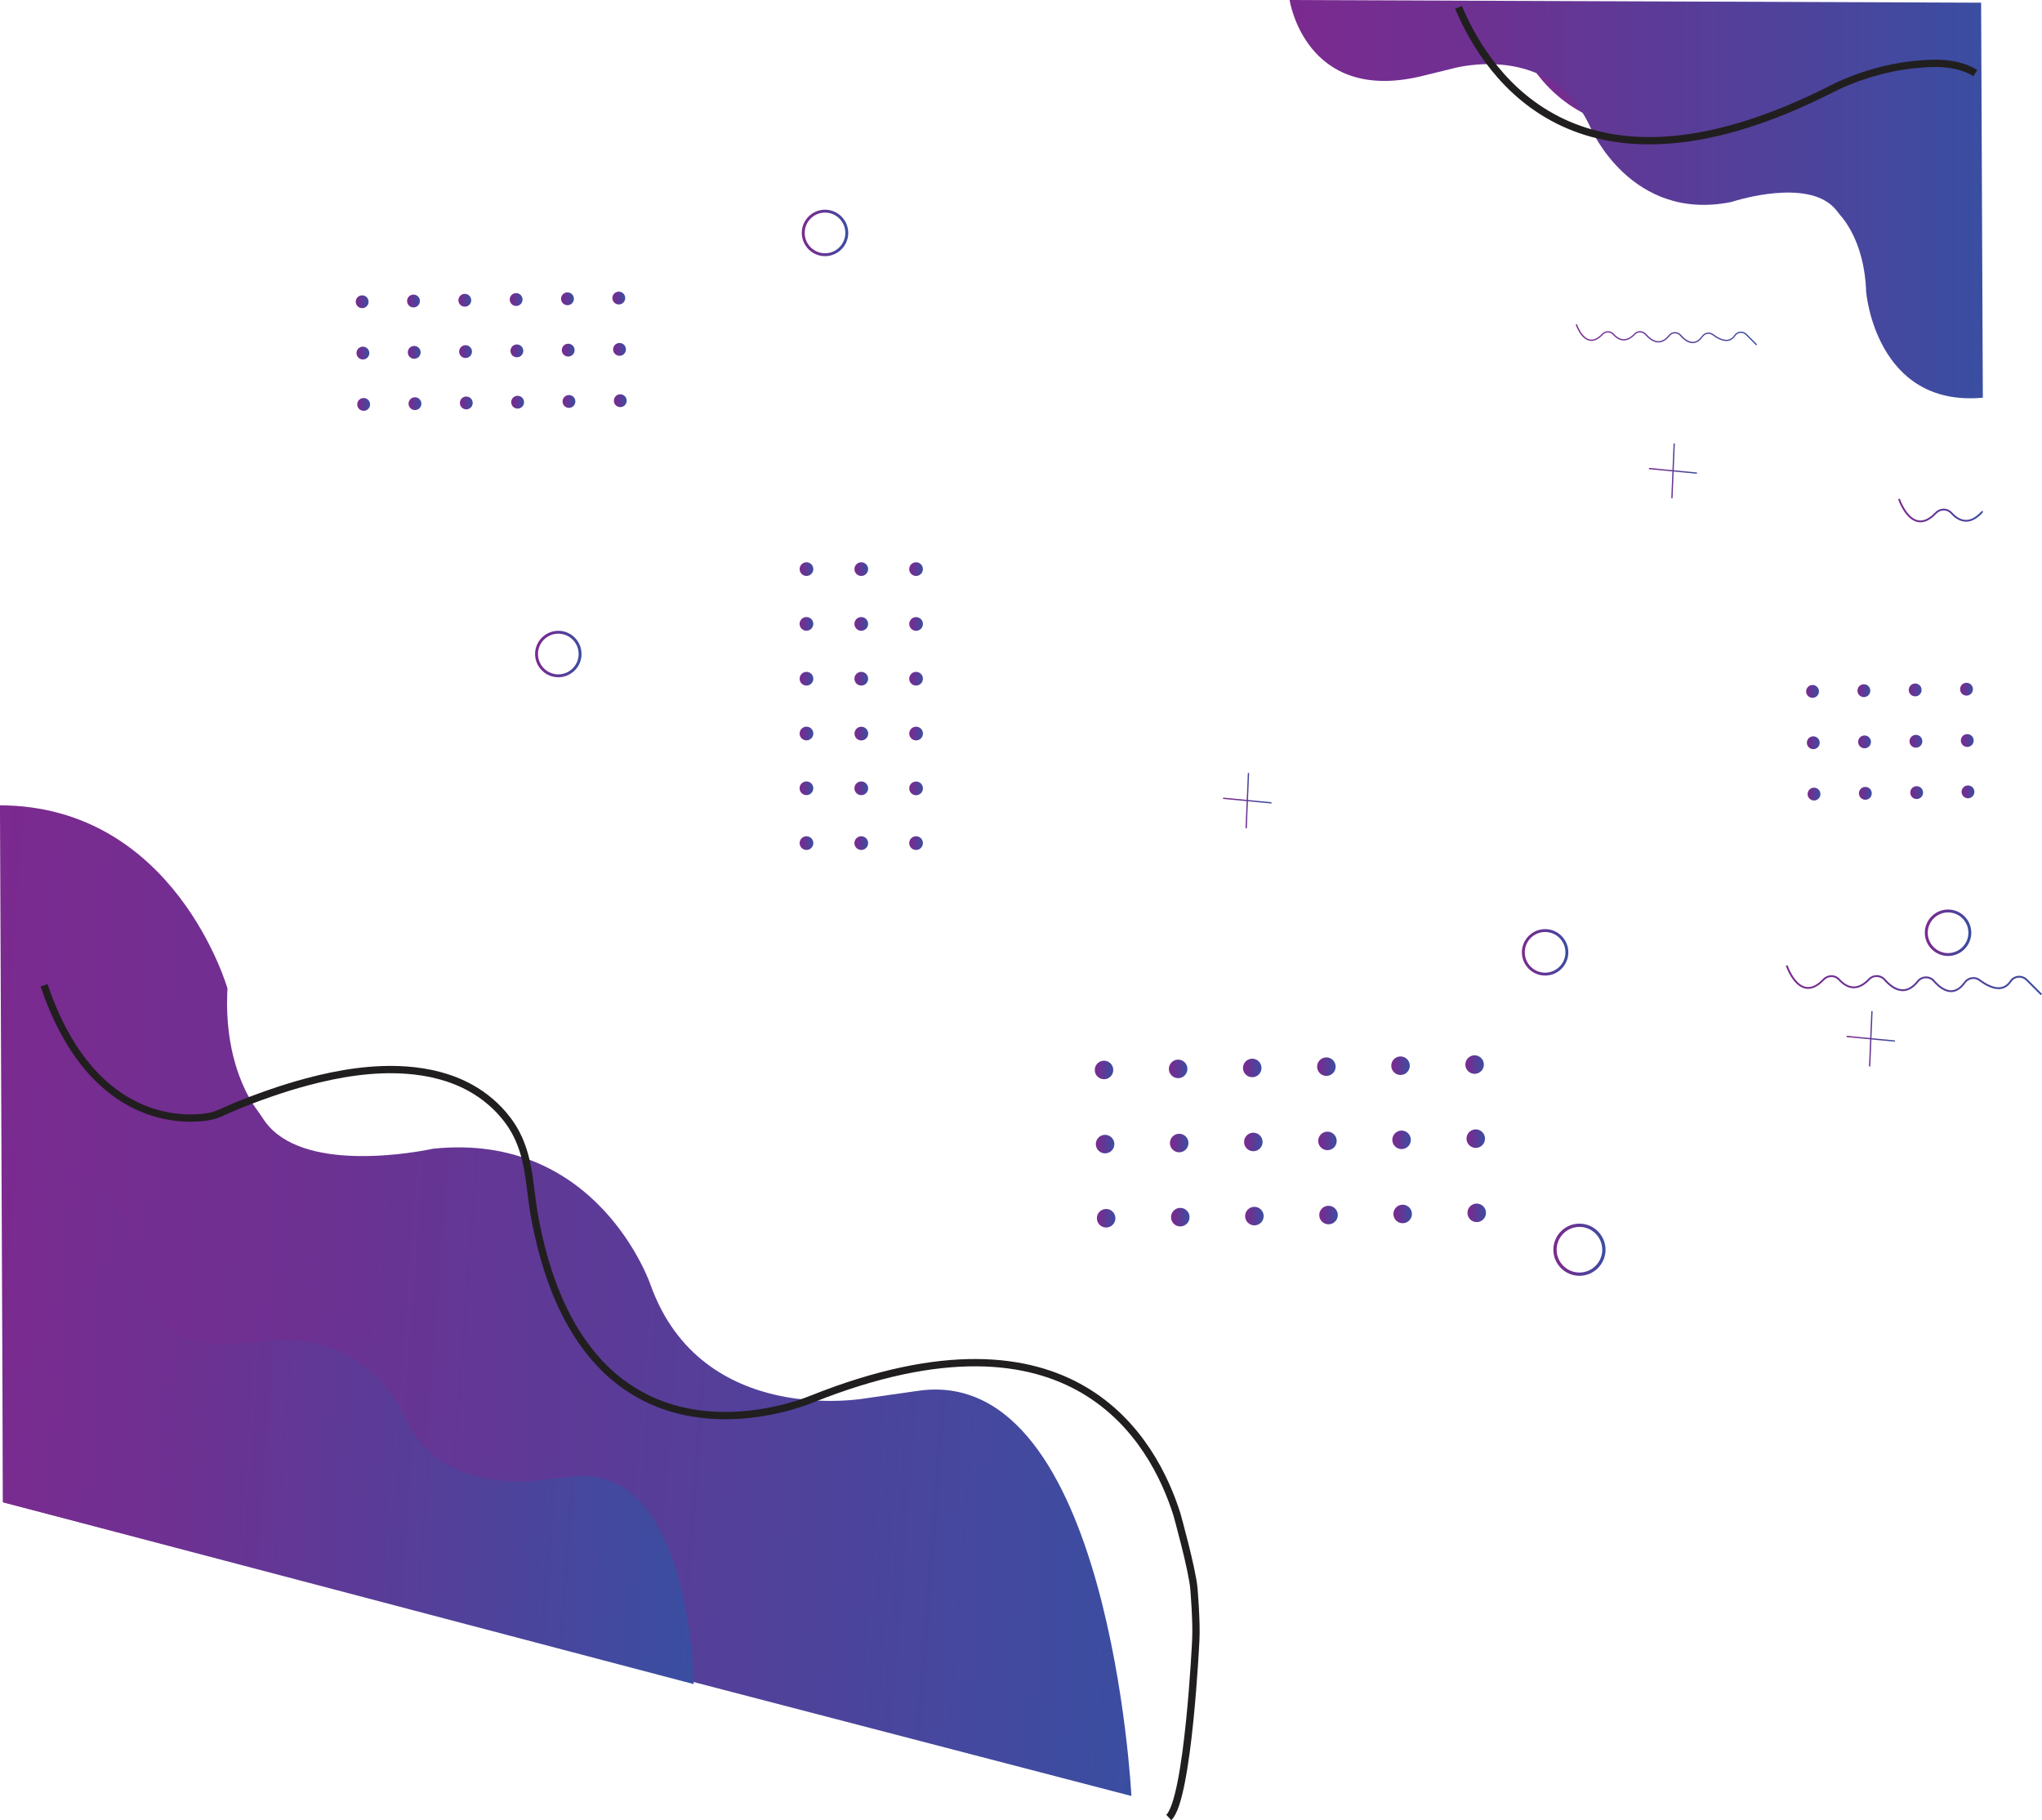 <?xml version="1.0" encoding="UTF-8"?>
<svg id="Layer_1" data-name="Layer 1" xmlns="http://www.w3.org/2000/svg" xmlns:xlink="http://www.w3.org/1999/xlink" viewBox="0 0 1118.05 996.49">
  <defs>
    <style>
      .cls-1 {
        fill: url(#linear-gradient-38);
      }

      .cls-1, .cls-2, .cls-3, .cls-4, .cls-5, .cls-6, .cls-7, .cls-8, .cls-9, .cls-10, .cls-11, .cls-12, .cls-13, .cls-14, .cls-15, .cls-16, .cls-17, .cls-18, .cls-19, .cls-20, .cls-21, .cls-22, .cls-23, .cls-24, .cls-25, .cls-26, .cls-27, .cls-28, .cls-29, .cls-30, .cls-31, .cls-32, .cls-33, .cls-34, .cls-35, .cls-36, .cls-37, .cls-38, .cls-39, .cls-40, .cls-41, .cls-42, .cls-43, .cls-44, .cls-45, .cls-46, .cls-47, .cls-48, .cls-49, .cls-50, .cls-51, .cls-52, .cls-53, .cls-54, .cls-55, .cls-56, .cls-57, .cls-58, .cls-59, .cls-60, .cls-61, .cls-62, .cls-63, .cls-64, .cls-65, .cls-66, .cls-67, .cls-68, .cls-69, .cls-70, .cls-71, .cls-72, .cls-73, .cls-74, .cls-75, .cls-76, .cls-77, .cls-78, .cls-79, .cls-80, .cls-81, .cls-82, .cls-83, .cls-84, .cls-85, .cls-86, .cls-87, .cls-88, .cls-89, .cls-90 {
        stroke-width: 0px;
      }

      .cls-2 {
        fill: url(#linear-gradient-12);
      }

      .cls-3 {
        fill: url(#linear-gradient-17);
      }

      .cls-4 {
        fill: url(#linear-gradient-88);
      }

      .cls-5 {
        fill: url(#linear-gradient-19);
      }

      .cls-6 {
        fill: url(#linear-gradient-33);
      }

      .cls-7 {
        fill: url(#linear-gradient);
      }

      .cls-8 {
        fill: url(#linear-gradient-62);
      }

      .cls-9 {
        fill: url(#linear-gradient-67);
      }

      .cls-10 {
        fill: url(#linear-gradient-57);
      }

      .cls-11 {
        fill: url(#linear-gradient-21);
      }

      .cls-12 {
        fill: url(#linear-gradient-6);
      }

      .cls-13 {
        fill: url(#linear-gradient-76);
      }

      .cls-14 {
        fill: url(#linear-gradient-42);
      }

      .cls-15 {
        fill: url(#linear-gradient-15);
      }

      .cls-16 {
        fill: url(#linear-gradient-11);
      }

      .cls-17 {
        fill: url(#linear-gradient-81);
      }

      .cls-18 {
        fill: url(#linear-gradient-73);
      }

      .cls-19 {
        fill: url(#linear-gradient-5);
      }

      .cls-20 {
        fill: url(#linear-gradient-31);
      }

      .cls-21 {
        fill: url(#linear-gradient-71);
      }

      .cls-22 {
        fill: url(#linear-gradient-58);
      }

      .cls-23 {
        fill: url(#linear-gradient-63);
      }

      .cls-24 {
        fill: url(#linear-gradient-34);
      }

      .cls-25 {
        fill: url(#linear-gradient-41);
      }

      .cls-26 {
        fill: url(#linear-gradient-89);
      }

      .cls-27 {
        fill: url(#linear-gradient-40);
      }

      .cls-28 {
        fill: url(#linear-gradient-66);
      }

      .cls-29 {
        fill: url(#linear-gradient-13);
      }

      .cls-30 {
        fill: url(#linear-gradient-23);
      }

      .cls-31 {
        fill: url(#linear-gradient-25);
      }

      .cls-32 {
        fill: url(#linear-gradient-43);
      }

      .cls-33 {
        fill: url(#linear-gradient-16);
      }

      .cls-34 {
        fill: url(#linear-gradient-22);
      }

      .cls-35 {
        fill: url(#linear-gradient-54);
      }

      .cls-36 {
        fill: url(#linear-gradient-55);
      }

      .cls-37 {
        fill: url(#linear-gradient-35);
      }

      .cls-38 {
        fill: url(#linear-gradient-50);
      }

      .cls-39 {
        fill: url(#linear-gradient-32);
      }

      .cls-40 {
        fill: url(#linear-gradient-60);
      }

      .cls-41 {
        fill: url(#linear-gradient-59);
      }

      .cls-42 {
        fill: url(#linear-gradient-20);
      }

      .cls-43 {
        fill: url(#linear-gradient-14);
      }

      .cls-44 {
        fill: url(#linear-gradient-2);
      }

      .cls-45 {
        fill: url(#linear-gradient-52);
      }

      .cls-91 {
        fill: none;
        stroke: #211e1f;
        stroke-miterlimit: 10;
        stroke-width: 4px;
      }

      .cls-46 {
        fill: url(#linear-gradient-45);
      }

      .cls-47 {
        fill: url(#linear-gradient-7);
      }

      .cls-48 {
        fill: url(#linear-gradient-39);
      }

      .cls-49 {
        fill: url(#linear-gradient-3);
      }

      .cls-50 {
        fill: url(#linear-gradient-77);
      }

      .cls-51 {
        fill: url(#linear-gradient-69);
      }

      .cls-52 {
        fill: url(#linear-gradient-9);
      }

      .cls-53 {
        fill: url(#linear-gradient-27);
      }

      .cls-54 {
        fill: url(#linear-gradient-82);
      }

      .cls-55 {
        fill: url(#linear-gradient-83);
      }

      .cls-56 {
        fill: url(#linear-gradient-53);
      }

      .cls-57 {
        fill: url(#linear-gradient-90);
      }

      .cls-58 {
        fill: url(#linear-gradient-85);
      }

      .cls-59 {
        fill: url(#linear-gradient-65);
      }

      .cls-60 {
        fill: url(#linear-gradient-36);
      }

      .cls-61 {
        fill: url(#linear-gradient-48);
      }

      .cls-62 {
        fill: url(#linear-gradient-49);
      }

      .cls-63 {
        fill: url(#linear-gradient-8);
      }

      .cls-64 {
        fill: url(#linear-gradient-47);
      }

      .cls-65 {
        fill: url(#linear-gradient-24);
      }

      .cls-66 {
        fill: url(#linear-gradient-26);
      }

      .cls-67 {
        fill: url(#linear-gradient-61);
      }

      .cls-68 {
        fill: url(#linear-gradient-18);
      }

      .cls-69 {
        fill: url(#linear-gradient-51);
      }

      .cls-70 {
        fill: url(#linear-gradient-30);
      }

      .cls-71 {
        fill: url(#linear-gradient-44);
      }

      .cls-72 {
        fill: url(#linear-gradient-84);
      }

      .cls-73 {
        fill: url(#linear-gradient-68);
      }

      .cls-74 {
        fill: url(#linear-gradient-72);
      }

      .cls-75 {
        fill: url(#linear-gradient-29);
      }

      .cls-76 {
        fill: url(#linear-gradient-46);
      }

      .cls-77 {
        fill: url(#linear-gradient-64);
      }

      .cls-78 {
        fill: url(#linear-gradient-28);
      }

      .cls-79 {
        fill: url(#linear-gradient-56);
      }

      .cls-80 {
        fill: url(#linear-gradient-10);
      }

      .cls-81 {
        fill: url(#linear-gradient-87);
      }

      .cls-82 {
        fill: url(#linear-gradient-70);
      }

      .cls-83 {
        fill: url(#linear-gradient-78);
      }

      .cls-84 {
        fill: url(#linear-gradient-86);
      }

      .cls-85 {
        fill: url(#linear-gradient-74);
      }

      .cls-86 {
        fill: url(#linear-gradient-4);
      }

      .cls-87 {
        fill: url(#linear-gradient-37);
      }

      .cls-88 {
        fill: url(#linear-gradient-80);
      }

      .cls-89 {
        fill: url(#linear-gradient-79);
      }

      .cls-90 {
        fill: url(#linear-gradient-75);
      }
    </style>
    <linearGradient id="linear-gradient" x1="-54.45" y1="700.81" x2="604.03" y2="700.81" gradientTransform="translate(88.4 -7.56) rotate(4.31)" gradientUnits="userSpaceOnUse">
      <stop offset="0" stop-color="#7b2a8f"/>
      <stop offset=".28" stop-color="#6d3192"/>
      <stop offset=".81" stop-color="#48469d"/>
      <stop offset="1" stop-color="#3a4ea1"/>
    </linearGradient>
    <linearGradient id="linear-gradient-2" x1="85.18" y1="292.11" x2="724.21" y2="292.11" gradientTransform="translate(-49.21 596.56) rotate(4.42) scale(.62 .55) skewX(.2)" xlink:href="#linear-gradient"/>
    <linearGradient id="linear-gradient-3" x1="824.99" y1="48.28" x2="1083.59" y2="48.28" gradientTransform="matrix(1,0,0,1,0,0)" xlink:href="#linear-gradient"/>
    <linearGradient id="linear-gradient-4" x1="706.09" y1="109.02" x2="1085.64" y2="109.02" gradientTransform="matrix(1,0,0,1,0,0)" xlink:href="#linear-gradient"/>
    <linearGradient id="linear-gradient-5" x1="862.71" y1="183.25" x2="962.05" y2="183.25" gradientTransform="matrix(1,0,0,1,0,0)" xlink:href="#linear-gradient"/>
    <linearGradient id="linear-gradient-6" x1="977.8" y1="536.63" x2="1118.05" y2="536.63" gradientTransform="matrix(1,0,0,1,0,0)" xlink:href="#linear-gradient"/>
    <linearGradient id="linear-gradient-7" x1="1039.26" y1="279.48" x2="1085.75" y2="279.48" gradientTransform="matrix(1,0,0,1,0,0)" xlink:href="#linear-gradient"/>
    <linearGradient id="linear-gradient-8" x1="915.37" y1="257.77" x2="916.62" y2="257.77" gradientTransform="matrix(1,0,0,1,0,0)" xlink:href="#linear-gradient"/>
    <linearGradient id="linear-gradient-9" x1="915.02" y1="257.77" x2="916.97" y2="257.77" gradientTransform="translate(1135.07 -668.24) rotate(87.59)" xlink:href="#linear-gradient"/>
    <linearGradient id="linear-gradient-10" x1="902.87" y1="257.77" x2="929.12" y2="257.77" gradientTransform="matrix(1,0,0,1,0,0)" xlink:href="#linear-gradient"/>
    <linearGradient id="linear-gradient-11" x1="902.84" y1="257.77" x2="929.16" y2="257.77" gradientTransform="translate(1085.76 -678.54) rotate(84.56)" xlink:href="#linear-gradient"/>
    <linearGradient id="linear-gradient-12" x1="600.57" y1="666.95" x2="610.72" y2="666.95" gradientTransform="matrix(1,0,0,1,0,0)" xlink:href="#linear-gradient"/>
    <linearGradient id="linear-gradient-13" x1="599.99" y1="626.36" x2="610.13" y2="626.36" gradientTransform="matrix(1,0,0,1,0,0)" xlink:href="#linear-gradient"/>
    <linearGradient id="linear-gradient-14" x1="599.4" y1="585.78" x2="609.55" y2="585.78" gradientTransform="matrix(1,0,0,1,0,0)" xlink:href="#linear-gradient"/>
    <linearGradient id="linear-gradient-15" x1="641.16" y1="666.37" x2="651.3" y2="666.37" gradientTransform="matrix(1,0,0,1,0,0)" xlink:href="#linear-gradient"/>
    <linearGradient id="linear-gradient-16" x1="640.57" y1="625.78" x2="650.72" y2="625.78" gradientTransform="matrix(1,0,0,1,0,0)" xlink:href="#linear-gradient"/>
    <linearGradient id="linear-gradient-17" x1="639.99" y1="585.19" x2="650.14" y2="585.19" gradientTransform="matrix(1,0,0,1,0,0)" xlink:href="#linear-gradient"/>
    <linearGradient id="linear-gradient-18" x1="681.74" y1="665.78" x2="691.89" y2="665.78" gradientTransform="matrix(1,0,0,1,0,0)" xlink:href="#linear-gradient"/>
    <linearGradient id="linear-gradient-19" x1="681.16" y1="625.2" x2="691.31" y2="625.2" gradientTransform="matrix(1,0,0,1,0,0)" xlink:href="#linear-gradient"/>
    <linearGradient id="linear-gradient-20" x1="680.57" y1="584.61" x2="690.72" y2="584.61" gradientTransform="translate(330.49 -243.49) rotate(26.33)" xlink:href="#linear-gradient"/>
    <linearGradient id="linear-gradient-21" x1="722.33" y1="665.2" x2="732.48" y2="665.2" gradientTransform="matrix(1,0,0,1,0,0)" xlink:href="#linear-gradient"/>
    <linearGradient id="linear-gradient-22" x1="721.75" y1="624.61" x2="731.89" y2="624.61" gradientTransform="translate(58.53 -62.26) rotate(5.11)" xlink:href="#linear-gradient"/>
    <linearGradient id="linear-gradient-23" x1="721.16" y1="584.03" x2="731.31" y2="584.03" gradientTransform="translate(549.88 -331.07) rotate(40.29)" xlink:href="#linear-gradient"/>
    <linearGradient id="linear-gradient-24" x1="762.92" y1="664.61" x2="773.06" y2="664.61" gradientTransform="matrix(1,0,0,1,0,0)" xlink:href="#linear-gradient"/>
    <linearGradient id="linear-gradient-25" x1="762.33" y1="624.03" x2="772.48" y2="624.03" gradientTransform="translate(541.49 -338.93) rotate(37.68)" xlink:href="#linear-gradient"/>
    <linearGradient id="linear-gradient-26" x1="761.75" y1="583.44" x2="771.9" y2="583.44" gradientTransform="matrix(1,0,0,1,0,0)" xlink:href="#linear-gradient"/>
    <linearGradient id="linear-gradient-27" x1="803.5" y1="664.03" x2="813.65" y2="664.03" gradientTransform="translate(1425.81 -180.81) rotate(86.76)" xlink:href="#linear-gradient"/>
    <linearGradient id="linear-gradient-28" x1="802.92" y1="623.44" x2="813.07" y2="623.44" gradientTransform="translate(191.24 -189.67) rotate(15.17)" xlink:href="#linear-gradient"/>
    <linearGradient id="linear-gradient-29" x1="802.33" y1="582.86" x2="812.48" y2="582.86" gradientTransform="translate(1097.27 -369.83) rotate(71.1)" xlink:href="#linear-gradient"/>
    <linearGradient id="linear-gradient-30" x1="195.59" y1="221.41" x2="202.62" y2="221.41" gradientTransform="matrix(1,0,0,1,0,0)" xlink:href="#linear-gradient"/>
    <linearGradient id="linear-gradient-31" x1="195.19" y1="193.31" x2="202.22" y2="193.31" gradientTransform="matrix(1,0,0,1,0,0)" xlink:href="#linear-gradient"/>
    <linearGradient id="linear-gradient-32" x1="194.78" y1="165.2" x2="201.81" y2="165.2" gradientTransform="matrix(1,0,0,1,0,0)" xlink:href="#linear-gradient"/>
    <linearGradient id="linear-gradient-33" x1="223.7" y1="221" x2="230.72" y2="221" gradientTransform="matrix(1,0,0,1,0,0)" xlink:href="#linear-gradient"/>
    <linearGradient id="linear-gradient-34" x1="223.29" y1="192.9" x2="230.32" y2="192.9" gradientTransform="matrix(1,0,0,1,0,0)" xlink:href="#linear-gradient"/>
    <linearGradient id="linear-gradient-35" x1="222.89" y1="164.8" x2="229.91" y2="164.8" gradientTransform="matrix(1,0,0,1,0,0)" xlink:href="#linear-gradient"/>
    <linearGradient id="linear-gradient-36" x1="251.8" y1="220.6" x2="258.82" y2="220.6" gradientTransform="matrix(1,0,0,1,0,0)" xlink:href="#linear-gradient"/>
    <linearGradient id="linear-gradient-37" x1="251.39" y1="192.5" x2="258.42" y2="192.5" gradientTransform="matrix(1,0,0,1,0,0)" xlink:href="#linear-gradient"/>
    <linearGradient id="linear-gradient-38" x1="250.99" y1="164.39" x2="258.02" y2="164.39" gradientTransform="matrix(1,0,0,1,0,0)" xlink:href="#linear-gradient"/>
    <linearGradient id="linear-gradient-39" x1="279.9" y1="220.19" x2="286.93" y2="220.19" gradientTransform="matrix(1,0,0,1,0,0)" xlink:href="#linear-gradient"/>
    <linearGradient id="linear-gradient-40" x1="279.5" y1="192.09" x2="286.52" y2="192.09" gradientTransform="matrix(1,0,0,1,0,0)" xlink:href="#linear-gradient"/>
    <linearGradient id="linear-gradient-41" x1="279.09" y1="163.99" x2="286.12" y2="163.99" gradientTransform="matrix(1,0,0,1,0,0)" xlink:href="#linear-gradient"/>
    <linearGradient id="linear-gradient-42" x1="308" y1="219.79" x2="315.03" y2="219.79" gradientTransform="matrix(1,0,0,1,0,0)" xlink:href="#linear-gradient"/>
    <linearGradient id="linear-gradient-43" x1="307.6" y1="191.69" x2="314.62" y2="191.69" gradientTransform="matrix(1,0,0,1,0,0)" xlink:href="#linear-gradient"/>
    <linearGradient id="linear-gradient-44" x1="307.19" y1="163.59" x2="314.22" y2="163.59" gradientTransform="matrix(1,0,0,1,0,0)" xlink:href="#linear-gradient"/>
    <linearGradient id="linear-gradient-45" x1="336.11" y1="219.39" x2="343.13" y2="219.39" gradientTransform="matrix(1,0,0,1,0,0)" xlink:href="#linear-gradient"/>
    <linearGradient id="linear-gradient-46" x1="335.7" y1="191.28" x2="342.73" y2="191.28" gradientTransform="matrix(1,0,0,1,0,0)" xlink:href="#linear-gradient"/>
    <linearGradient id="linear-gradient-47" x1="335.3" y1="163.18" x2="342.32" y2="163.18" gradientTransform="matrix(1,0,0,1,0,0)" xlink:href="#linear-gradient"/>
    <linearGradient id="linear-gradient-48" x1="437.82" y1="311.57" x2="445.32" y2="311.57" gradientTransform="matrix(1,0,0,1,0,0)" xlink:href="#linear-gradient"/>
    <linearGradient id="linear-gradient-49" x1="467.82" y1="311.57" x2="475.32" y2="311.57" gradientTransform="matrix(1,0,0,1,0,0)" xlink:href="#linear-gradient"/>
    <linearGradient id="linear-gradient-50" x1="497.82" y1="311.57" x2="505.32" y2="311.57" gradientTransform="matrix(1,0,0,1,0,0)" xlink:href="#linear-gradient"/>
    <linearGradient id="linear-gradient-51" x1="437.82" y1="341.58" x2="445.32" y2="341.58" gradientTransform="translate(672.56 -166.66) rotate(76.72)" xlink:href="#linear-gradient"/>
    <linearGradient id="linear-gradient-52" x1="467.82" y1="341.58" x2="475.32" y2="341.58" gradientTransform="translate(166.61 -154.46) rotate(22.5)" xlink:href="#linear-gradient"/>
    <linearGradient id="linear-gradient-53" x1="497.82" y1="341.58" x2="505.32" y2="341.58" gradientTransform="translate(528.44 -264.67) rotate(58.28)" xlink:href="#linear-gradient"/>
    <linearGradient id="linear-gradient-54" x1="437.82" y1="371.58" x2="445.32" y2="371.58" gradientTransform="matrix(1,0,0,1,0,0)" xlink:href="#linear-gradient"/>
    <linearGradient id="linear-gradient-55" x1="467.82" y1="371.58" x2="475.32" y2="371.58" gradientTransform="matrix(1,0,0,1,0,0)" xlink:href="#linear-gradient"/>
    <linearGradient id="linear-gradient-56" x1="497.82" y1="371.58" x2="505.32" y2="371.58" gradientTransform="matrix(1,0,0,1,0,0)" xlink:href="#linear-gradient"/>
    <linearGradient id="linear-gradient-57" x1="437.82" y1="401.58" x2="445.32" y2="401.58" gradientTransform="matrix(1,0,0,1,0,0)" xlink:href="#linear-gradient"/>
    <linearGradient id="linear-gradient-58" x1="467.82" y1="401.58" x2="475.32" y2="401.58" gradientTransform="translate(838.71 -97.27) rotate(85.93)" xlink:href="#linear-gradient"/>
    <linearGradient id="linear-gradient-59" x1="497.82" y1="401.58" x2="505.32" y2="401.58" gradientTransform="translate(838.86 -145.3) rotate(82.98)" xlink:href="#linear-gradient"/>
    <linearGradient id="linear-gradient-60" x1="437.82" y1="431.58" x2="445.32" y2="431.58" gradientTransform="translate(760.16 -97.33) rotate(76.72)" xlink:href="#linear-gradient"/>
    <linearGradient id="linear-gradient-61" x1="467.82" y1="431.58" x2="475.32" y2="431.58" gradientTransform="translate(201.05 -147.61) rotate(22.5)" xlink:href="#linear-gradient"/>
    <linearGradient id="linear-gradient-62" x1="497.82" y1="431.58" x2="505.32" y2="431.58" gradientTransform="translate(605.01 -221.98) rotate(58.28)" xlink:href="#linear-gradient"/>
    <linearGradient id="linear-gradient-63" x1="437.82" y1="461.58" x2="445.32" y2="461.58" gradientTransform="matrix(1,0,0,1,0,0)" xlink:href="#linear-gradient"/>
    <linearGradient id="linear-gradient-64" x1="467.82" y1="461.58" x2="475.32" y2="461.58" gradientTransform="matrix(1,0,0,1,0,0)" xlink:href="#linear-gradient"/>
    <linearGradient id="linear-gradient-65" x1="497.82" y1="461.58" x2="505.32" y2="461.58" gradientTransform="matrix(1,0,0,1,0,0)" xlink:href="#linear-gradient"/>
    <linearGradient id="linear-gradient-66" x1="989.71" y1="434.74" x2="996.74" y2="434.74" gradientTransform="matrix(1,0,0,1,0,0)" xlink:href="#linear-gradient"/>
    <linearGradient id="linear-gradient-67" x1="989.31" y1="406.64" x2="996.33" y2="406.64" gradientTransform="matrix(1,0,0,1,0,0)" xlink:href="#linear-gradient"/>
    <linearGradient id="linear-gradient-68" x1="988.9" y1="378.53" x2="995.93" y2="378.53" gradientTransform="matrix(1,0,0,1,0,0)" xlink:href="#linear-gradient"/>
    <linearGradient id="linear-gradient-69" x1="1017.81" y1="434.33" x2="1024.84" y2="434.33" gradientTransform="matrix(1,0,0,1,0,0)" xlink:href="#linear-gradient"/>
    <linearGradient id="linear-gradient-70" x1="1017.41" y1="406.23" x2="1024.44" y2="406.23" gradientTransform="translate(597.5 -607.68) rotate(45.64)" xlink:href="#linear-gradient"/>
    <linearGradient id="linear-gradient-71" x1="1017" y1="378.13" x2="1024.03" y2="378.13" gradientTransform="matrix(1,0,0,1,0,0)" xlink:href="#linear-gradient"/>
    <linearGradient id="linear-gradient-72" x1="1045.92" y1="433.93" x2="1052.94" y2="433.93" gradientTransform="matrix(1,0,0,1,0,0)" xlink:href="#linear-gradient"/>
    <linearGradient id="linear-gradient-73" x1="1045.51" y1="405.83" x2="1052.54" y2="405.83" gradientTransform="matrix(1,0,0,1,0,0)" xlink:href="#linear-gradient"/>
    <linearGradient id="linear-gradient-74" x1="1045.11" y1="377.73" x2="1052.13" y2="377.73" gradientTransform="matrix(1,0,0,1,0,0)" xlink:href="#linear-gradient"/>
    <linearGradient id="linear-gradient-75" x1="1074.02" y1="433.53" x2="1081.04" y2="433.53" gradientTransform="matrix(1,0,0,1,0,0)" xlink:href="#linear-gradient"/>
    <linearGradient id="linear-gradient-76" x1="1073.61" y1="405.42" x2="1080.64" y2="405.42" gradientTransform="matrix(1,0,0,1,0,0)" xlink:href="#linear-gradient"/>
    <linearGradient id="linear-gradient-77" x1="1073.21" y1="377.32" x2="1080.24" y2="377.32" gradientTransform="matrix(1,0,0,1,0,0)" xlink:href="#linear-gradient"/>
    <linearGradient id="linear-gradient-78" x1="833.27" y1="521.38" x2="858.71" y2="521.38" gradientTransform="matrix(1,0,0,1,0,0)" xlink:href="#linear-gradient"/>
    <linearGradient id="linear-gradient-79" x1="1053.9" y1="510.66" x2="1079.34" y2="510.66" gradientTransform="matrix(1,0,0,1,0,0)" xlink:href="#linear-gradient"/>
    <linearGradient id="linear-gradient-80" x1="292.97" y1="358.06" x2="318.41" y2="358.06" gradientTransform="matrix(1,0,0,1,0,0)" xlink:href="#linear-gradient"/>
    <linearGradient id="linear-gradient-81" x1="1023.66" y1="568.71" x2="1024.92" y2="568.71" gradientTransform="matrix(1,0,0,1,0,0)" xlink:href="#linear-gradient"/>
    <linearGradient id="linear-gradient-82" x1="1023.31" y1="568.71" x2="1025.28" y2="568.71" gradientTransform="translate(1549.45 -478.58) rotate(87.59)" xlink:href="#linear-gradient"/>
    <linearGradient id="linear-gradient-83" x1="1011.05" y1="568.71" x2="1037.53" y2="568.71" gradientTransform="matrix(1,0,0,1,0,0)" xlink:href="#linear-gradient"/>
    <linearGradient id="linear-gradient-84" x1="1011.02" y1="568.71" x2="1037.57" y2="568.71" gradientTransform="translate(1493.32 -504.89) rotate(84.56)" xlink:href="#linear-gradient"/>
    <linearGradient id="linear-gradient-85" x1="682.29" y1="438.3" x2="683.55" y2="438.3" gradientTransform="matrix(1,0,0,1,0,0)" xlink:href="#linear-gradient"/>
    <linearGradient id="linear-gradient-86" x1="681.94" y1="438.3" x2="683.91" y2="438.3" gradientTransform="translate(1092.14 -262.44) rotate(87.59)" xlink:href="#linear-gradient"/>
    <linearGradient id="linear-gradient-87" x1="669.68" y1="438.3" x2="696.16" y2="438.3" gradientTransform="matrix(1,0,0,1,0,0)" xlink:href="#linear-gradient"/>
    <linearGradient id="linear-gradient-88" x1="669.65" y1="438.3" x2="696.2" y2="438.3" gradientTransform="translate(1054.5 -283.1) rotate(84.56)" xlink:href="#linear-gradient"/>
    <linearGradient id="linear-gradient-89" x1="439" y1="127.52" x2="464.44" y2="127.52" gradientTransform="matrix(1,0,0,1,0,0)" xlink:href="#linear-gradient"/>
    <linearGradient id="linear-gradient-90" x1="850.51" y1="684.19" x2="879.07" y2="684.19" gradientTransform="matrix(1,0,0,1,0,0)" xlink:href="#linear-gradient"/>
  </defs>
  <g>
    <path class="cls-7" d="m619.48,983.28s-11.77-235.54-115.84-221.97l-29.55,4.22s-89.74,16.41-117.91-62.13c0,0-28.45-83.93-119.09-74.51-.22.02-.44.1-.66.14-.63.13-1.26.26-1.9.38-1,.19-2,.38-3.01.55-1.33.23-2.65.45-3.98.65-1.61.25-3.22.47-4.83.68-1.84.24-3.69.45-5.54.64-2.04.21-4.08.39-6.12.53-2.19.16-4.38.28-6.57.35-2.29.08-4.59.12-6.88.11-2.36-.01-4.71-.08-7.06-.21-2.38-.13-4.75-.33-7.12-.6-2.36-.27-4.7-.62-7.03-1.06-2.29-.43-4.57-.96-6.82-1.59-2.19-.62-4.36-1.34-6.48-2.19-2.06-.82-4.07-1.77-6-2.85-1.88-1.06-3.69-2.25-5.39-3.59-1.68-1.32-3.24-2.79-4.65-4.4-.9-1.03-1.75-2.12-2.52-3.25-.99-1.47-1.92-2.96-2.97-4.38-1.08-1.47-2.16-2.96-3.13-4.5-.82-1.3-1.59-2.63-2.32-3.98-.89-1.63-1.72-3.3-2.49-4.99-.9-1.97-1.73-3.97-2.49-6-.87-2.31-1.64-4.65-2.33-7.02-.77-2.65-1.44-5.34-2-8.05-.63-3-1.12-6.03-1.51-9.08-.42-3.36-.7-6.73-.85-10.11-.16-3.71-.16-7.43-.02-11.15.04-.92.08-1.85.13-2.77,0,0-28.66-99.98-124.57-100.25l1.64,381.54,617.83,160.82Z"/>
    <path class="cls-44" d="m379.8,922.01s-1.2-120.46-65.94-113.72l-18.38,2.12s-55.8,8.39-73.89-34.89c0,0-18.3-46.24-74.7-41.69-.14.01-.28.05-.41.07-.39.07-.79.13-1.18.2-.62.1-1.25.19-1.87.28-.82.12-1.65.23-2.48.33-1,.12-2,.24-3,.34-1.15.12-2.3.22-3.45.32-1.27.1-2.54.18-3.81.25-1.36.07-2.72.12-4.09.15-1.43.03-2.86.03-4.29.01-1.47-.02-2.94-.08-4.4-.16-1.48-.09-2.96-.21-4.44-.38-1.47-.17-2.93-.37-4.39-.63-1.43-.25-2.86-.56-4.26-.92-1.37-.35-2.73-.76-4.05-1.24-1.29-.47-2.55-1-3.76-1.61-1.18-.59-2.32-1.26-3.38-2.01-1.05-.74-2.04-1.55-2.92-2.45-.57-.57-1.11-1.17-1.59-1.8-.63-.81-1.22-1.64-1.88-2.42-.69-.82-1.36-1.64-1.98-2.49-.52-.72-1.01-1.45-1.47-2.2-.56-.9-1.09-1.82-1.59-2.75-.58-1.09-1.11-2.19-1.59-3.31-.56-1.27-1.05-2.56-1.5-3.87-.5-1.46-.93-2.94-1.3-4.43-.41-1.65-.74-3.32-1-4.99-.29-1.84-.48-3.7-.6-5.55-.13-2.04-.15-4.08-.09-6.12.02-.51.04-1.01.06-1.52,0,0-14.79-54.67-74.54-55.47v193l378.16,99.54Z"/>
    <path class="cls-91" d="m24.12,539.44c1.49,4.4,3.13,8.74,4.95,13.01,1.65,3.87,3.44,7.67,5.41,11.39,1.78,3.37,3.7,6.67,5.78,9.87,1.89,2.91,3.91,5.74,6.08,8.46,1.98,2.49,4.07,4.88,6.29,7.15,2.04,2.09,4.18,4.08,6.42,5.95,2.07,1.73,4.23,3.35,6.47,4.85,2.08,1.39,4.23,2.68,6.44,3.86,2.06,1.09,4.17,2.08,6.32,2.97,2.01.82,4.05,1.55,6.12,2.18,1.93.59,3.88,1.09,5.85,1.5,1.82.38,3.65.69,5.49.93,1.68.21,3.36.37,5.05.46,1.51.08,3.02.11,4.52.09,1.31-.02,2.62-.07,3.92-.17,2.66-.2,5.33-.56,7.9-1.31,2.58-.75,4.99-1.98,7.44-3.04,2.55-1.1,5.1-2.22,7.67-3.25,1.7-.69,3.42-1.35,5.14-2,3.41-1.3,6.85-2.54,10.3-3.74,6.74-2.35,13.56-4.47,20.45-6.31,17.65-4.71,36.1-7.73,54.41-6.42,12.23.87,24.43,3.8,35.19,9.79,7.77,4.32,14.64,10.2,20.03,17.27,8.17,10.72,10.83,22.54,12.46,35.55.85,6.79,1.66,13.6,2.98,20.33,3.56,18.22,8.96,36.29,17.67,52.75,6.43,12.14,14.76,23.37,25.29,32.27,8.57,7.24,18.48,12.79,29.14,16.3,9.42,3.1,19.31,4.62,29.22,4.84,8.55.19,17.11-.58,25.52-2.11,6.11-1.11,12.15-2.63,18.05-4.56,2.3-.75,4.56-1.61,6.8-2.5,142.82-56.86,186.77,22.93,199.51,63.31,0,0,8.54,30.59,9.31,40.81,0,0,1.53,17.94,1.02,27.83,0,0-4.09,87.32-14.81,97.28"/>
  </g>
  <path class="cls-49" d="m824.99,4.05s14.09,86.53,116.5,63.61l29.04-6.88s71.28-19.83,111.13,31.48c4.4,5.67-.13-88.14-.13-88.14l-256.55-.07Z"/>
  <path class="cls-86" d="m706.09,0s8.46,56.5,71.4,41.89l17.85-4.38s54.02-15.59,75.63,32.63c0,0,22.08,51.63,77.04,40.43.13-.03.27-.09.39-.13.38-.12.76-.24,1.14-.35.6-.18,1.21-.35,1.81-.52.8-.22,1.6-.44,2.4-.64.97-.25,1.94-.49,2.92-.71,1.12-.26,2.23-.5,3.35-.73,1.24-.25,2.47-.48,3.72-.69,1.33-.23,2.66-.43,4-.6,1.4-.18,2.8-.34,4.21-.46,1.44-.13,2.89-.22,4.34-.27,1.46-.05,2.93-.07,4.39-.03,1.46.04,2.91.12,4.36.27,1.43.14,2.85.34,4.26.61,1.38.27,2.74.6,4.09,1.01,1.3.4,2.59.89,3.83,1.47,1.21.56,2.39,1.22,3.5,1.97,1.1.74,2.14,1.59,3.09,2.52.61.6,1.19,1.24,1.72,1.92.69.87,1.34,1.77,2.06,2.61.75.87,1.48,1.75,2.17,2.68.57.78,1.12,1.58,1.64,2.39.63.99,1.23,1.99,1.8,3.02.66,1.2,1.28,2.42,1.86,3.67.66,1.42,1.26,2.86,1.82,4.32.62,1.64,1.18,3.31,1.67,4.99.55,1.87,1.02,3.76,1.43,5.67.44,2.11.8,4.23,1.08,6.37.3,2.35.51,4.71.63,7.07.03.59.05,1.18.07,1.77,0,0,5.17,63.32,63.89,57.96l-.94-216.26-378.62-1.46Z"/>
  <path class="cls-91" d="m798.58,4.05c16.5,39.17,67.6,113.99,204.27,44.65,2.16-1.09,4.33-2.15,6.55-3.11,2.87-1.24,5.79-2.38,8.74-3.41s5.85-1.94,8.82-2.76c8.24-2.29,16.69-3.83,25.22-4.41,4.82-.33,18.56-1.69,29.37,4.99"/>
  <path class="cls-19" d="m961.55,189.05l-5.7-5.7c-.8-.8-1.91-1.2-3.04-1.08-1.08.11-2.03.68-2.62,1.56-1.05,1.59-2.4,2.53-4.01,2.8-2.99.51-6.31-1.43-8.57-3.15-.78-.59-1.75-.83-2.72-.68-1.01.15-1.93.72-2.53,1.56-1.59,2.23-3.38,3.41-5.32,3.51-2.3.12-4.73-1.28-7.22-4.13-.71-.81-1.75-1.27-2.83-1.23-1.11.03-2.13.53-2.81,1.39-1.84,2.33-3.86,3.54-5.98,3.59-2.43.04-4.93-1.35-7.42-4.2-.71-.81-1.73-1.28-2.8-1.3-1.04-.02-2.01.38-2.71,1.13-2.04,2.16-4.12,3.26-6.2,3.26-.02,0-.04,0-.06,0-2.05-.02-4.04-1.09-5.92-3.16-.68-.76-1.63-1.18-2.65-1.19-1.06-.01-2.09.43-2.82,1.21-2.54,2.69-5.03,3.79-7.4,3.27-4.86-1.07-7.39-8.51-7.49-8.83l.67-.22c.02.07,2.51,7.38,6.98,8.37,2.11.47,4.38-.56,6.74-3.06.87-.92,2.09-1.45,3.34-1.43,1.23.01,2.35.52,3.17,1.42,1.74,1.93,3.56,2.91,5.41,2.93,1.89,0,3.83-1,5.74-3.04.84-.89,1.99-1.38,3.23-1.35,1.27.02,2.48.58,3.32,1.54,1.62,1.84,4.11,4.04,6.87,3.96,1.91-.05,3.74-1.17,5.45-3.33.81-1.02,2.02-1.63,3.34-1.66,1.31-.03,2.53.51,3.38,1.47,1.61,1.85,4.07,4.02,6.66,3.89,1.71-.08,3.32-1.16,4.78-3.21.71-.99,1.8-1.66,2.99-1.85,1.17-.18,2.32.11,3.26.82,2.15,1.63,5.29,3.48,8.03,3.02,1.41-.24,2.6-1.08,3.54-2.5.7-1.06,1.85-1.74,3.14-1.87,1.34-.13,2.66.33,3.61,1.29l5.7,5.7-.5.5Z"/>
  <path class="cls-12" d="m1117.35,544.83l-8.04-8.04c-1.13-1.13-2.7-1.69-4.3-1.53-1.52.15-2.87.96-3.7,2.21-1.49,2.24-3.39,3.57-5.66,3.95-4.22.71-8.91-2.02-12.11-4.45-1.1-.83-2.47-1.18-3.85-.97-1.42.22-2.73,1.02-3.57,2.2-2.25,3.15-4.78,4.82-7.51,4.95-3.25.16-6.68-1.8-10.19-5.83-1-1.14-2.44-1.77-4-1.74-1.56.04-3,.75-3.96,1.96-2.6,3.29-5.45,5-8.45,5.08-3.43.1-6.95-1.91-10.47-5.92-1-1.14-2.44-1.81-3.96-1.84-1.47-.05-2.83.54-3.83,1.59-2.9,3.08-5.88,4.63-8.84,4.6-2.89-.03-5.71-1.53-8.36-4.47-.97-1.07-2.3-1.67-3.75-1.68-1.49,0-2.95.61-3.98,1.7-3.58,3.8-7.1,5.35-10.45,4.61-6.86-1.51-10.43-12.02-10.58-12.47l.94-.31c.03.1,3.55,10.42,9.86,11.81,2.99.65,6.19-.8,9.51-4.32,1.23-1.3,2.94-2.02,4.72-2.02,1.73.02,3.32.73,4.47,2.01,2.46,2.72,5.03,4.11,7.63,4.14,2.65.04,5.4-1.42,8.11-4.29,1.19-1.26,2.82-1.93,4.57-1.91,1.79.03,3.5.82,4.68,2.17,2.28,2.6,5.84,5.69,9.7,5.59,2.69-.07,5.28-1.65,7.7-4.7,1.14-1.44,2.86-2.29,4.72-2.34,1.86-.05,3.58.71,4.77,2.08,2.27,2.6,5.74,5.67,9.4,5.49,2.41-.12,4.69-1.64,6.75-4.54,1-1.4,2.54-2.35,4.23-2.61,1.65-.25,3.28.16,4.6,1.16,3.04,2.3,7.47,4.91,11.34,4.26,1.99-.34,3.67-1.52,5-3.52,1-1.5,2.61-2.46,4.43-2.64,1.9-.19,3.76.47,5.1,1.82l8.04,8.04-.7.7Z"/>
  <path class="cls-47" d="m1085.23,281.02c-2.9,3.08-5.88,4.63-8.84,4.6-2.89-.03-5.71-1.53-8.36-4.47-.97-1.07-2.3-1.67-3.75-1.68-1.49,0-2.95.61-3.98,1.7-3.58,3.8-7.1,5.35-10.45,4.61-6.86-1.51-10.43-12.02-10.58-12.47l.94-.31c.03.1,3.55,10.42,9.86,11.81,2.99.65,6.19-.8,9.51-4.32,1.23-1.3,2.94-2.02,4.72-2.02,1.73.02,3.32.73,4.47,2.01,2.46,2.72,5.03,4.11,7.63,4.14,2.65.04,5.4-1.42,8.11-4.29,1.19-1.26,1.72-.37.72.68Z"/>
  <g>
    <line class="cls-63" x1="916.62" y1="242.77" x2="915.37" y2="272.77"/>
    <rect class="cls-52" x="900.98" y="257.42" width="30.03" height=".7" transform="translate(619.99 1162.13) rotate(-87.59)"/>
  </g>
  <g>
    <line class="cls-80" x1="902.87" y1="256.52" x2="929.12" y2="259.02"/>
    <rect class="cls-16" x="915.64" y="244.58" width=".7" height="26.37" transform="translate(572.54 1145.2) rotate(-84.56)"/>
  </g>
  <g>
    <path class="cls-2" d="m605.57,661.88c2.8-.04,5.11,2.2,5.15,5,.04,2.8-2.2,5.11-5,5.15-2.8.04-5.11-2.2-5.15-5-.04-2.8,2.2-5.11,5-5.15Z"/>
    <path class="cls-29" d="m604.99,621.29c2.8-.04,5.11,2.2,5.15,5,.04,2.8-2.2,5.11-5,5.15-2.8.04-5.11-2.2-5.15-5-.04-2.8,2.2-5.11,5-5.15Z"/>
    <circle class="cls-43" cx="604.48" cy="585.78" r="5.07"/>
    <path class="cls-15" d="m646.16,661.29c2.8-.04,5.11,2.2,5.15,5,.04,2.8-2.2,5.11-5,5.15-2.8.04-5.11-2.2-5.15-5-.04-2.8,2.2-5.11,5-5.15Z"/>
    <path class="cls-33" d="m645.57,620.71c2.8-.04,5.11,2.2,5.15,5,.04,2.8-2.2,5.11-5,5.15-2.8.04-5.11-2.2-5.15-5-.04-2.8,2.2-5.11,5-5.15Z"/>
    <path class="cls-3" d="m644.99,580.12c2.8-.04,5.11,2.2,5.15,5,.04,2.8-2.2,5.11-5,5.15-2.8.04-5.11-2.2-5.15-5-.04-2.8,2.2-5.11,5-5.15Z"/>
    <path class="cls-68" d="m686.74,660.71c2.8-.04,5.11,2.2,5.15,5,.04,2.8-2.2,5.11-5,5.15-2.8.04-5.11-2.2-5.15-5-.04-2.8,2.2-5.11,5-5.15Z"/>
    <path class="cls-5" d="m686.16,620.12c2.8-.04,5.11,2.2,5.15,5,.04,2.8-2.2,5.11-5,5.15-2.8.04-5.11-2.2-5.15-5-.04-2.8,2.2-5.11,5-5.15Z"/>
    <circle class="cls-42" cx="685.65" cy="584.61" r="5.07" transform="translate(-188.18 364.83) rotate(-26.33)"/>
    <path class="cls-11" d="m727.33,660.13c2.8-.04,5.11,2.2,5.15,5,.04,2.8-2.2,5.11-5,5.15-2.8.04-5.11-2.2-5.15-5-.04-2.8,2.2-5.11,5-5.15Z"/>
    <circle class="cls-34" cx="726.82" cy="624.61" r="5.07" transform="translate(-52.75 67.23) rotate(-5.11)"/>
    <circle class="cls-30" cx="726.23" cy="584.03" r="5.07" transform="translate(-205.39 608.1) rotate(-40.29)"/>
    <path class="cls-65" d="m767.92,659.54c2.8-.04,5.11,2.2,5.15,5,.04,2.8-2.2,5.11-5,5.15-2.8.04-5.11-2.2-5.15-5-.04-2.8,2.2-5.11,5-5.15Z"/>
    <circle class="cls-31" cx="767.41" cy="624.03" r="5.07" transform="translate(-221.39 599.23) rotate(-37.68)"/>
    <path class="cls-66" d="m766.75,578.37c2.8-.04,5.11,2.2,5.15,5,.04,2.8-2.2,5.11-5,5.15-2.8.04-5.11-2.2-5.15-5-.04-2.8,2.2-5.11,5-5.15Z"/>
    <circle class="cls-53" cx="808.58" cy="664.03" r="5.07" transform="translate(99.88 1433.76) rotate(-86.76)"/>
    <circle class="cls-78" cx="807.99" cy="623.44" r="5.07" transform="translate(-134.96 233.1) rotate(-15.17)"/>
    <circle class="cls-75" cx="807.41" cy="582.86" r="5.07" transform="translate(-5.58 1157.91) rotate(-71.1)"/>
  </g>
  <g>
    <path class="cls-70" d="m199.06,217.9c1.94-.03,3.54,1.52,3.56,3.46.03,1.94-1.52,3.54-3.46,3.56-1.94.03-3.54-1.52-3.56-3.46-.03-1.94,1.52-3.54,3.46-3.56Z"/>
    <path class="cls-20" d="m198.65,189.79c1.94-.03,3.54,1.52,3.56,3.46.03,1.94-1.52,3.54-3.46,3.56-1.94.03-3.54-1.52-3.56-3.46-.03-1.94,1.52-3.54,3.46-3.56Z"/>
    <path class="cls-39" d="m198.25,161.69c1.94-.03,3.54,1.52,3.56,3.46.03,1.94-1.52,3.54-3.46,3.56-1.94.03-3.54-1.52-3.56-3.46-.03-1.94,1.52-3.54,3.46-3.56Z"/>
    <path class="cls-6" d="m227.16,217.49c1.94-.03,3.54,1.52,3.56,3.46.03,1.94-1.52,3.54-3.46,3.56-1.94.03-3.54-1.52-3.56-3.46-.03-1.94,1.52-3.54,3.46-3.56Z"/>
    <path class="cls-24" d="m226.75,189.39c1.94-.03,3.54,1.52,3.56,3.46.03,1.94-1.52,3.54-3.46,3.56-1.94.03-3.54-1.52-3.56-3.46-.03-1.94,1.52-3.54,3.46-3.56Z"/>
    <path class="cls-37" d="m226.35,161.29c1.94-.03,3.54,1.52,3.56,3.46.03,1.94-1.52,3.54-3.46,3.56-1.94.03-3.54-1.52-3.56-3.46-.03-1.94,1.52-3.54,3.46-3.56Z"/>
    <path class="cls-60" d="m255.26,217.09c1.94-.03,3.54,1.52,3.56,3.46.03,1.94-1.52,3.54-3.46,3.56-1.94.03-3.54-1.52-3.56-3.46-.03-1.94,1.52-3.54,3.46-3.56Z"/>
    <path class="cls-87" d="m254.86,188.98c1.94-.03,3.54,1.52,3.56,3.46.03,1.94-1.52,3.54-3.46,3.56-1.94.03-3.54-1.52-3.56-3.46-.03-1.94,1.52-3.54,3.46-3.56Z"/>
    <path class="cls-1" d="m254.45,160.88c1.94-.03,3.54,1.52,3.56,3.46.03,1.94-1.52,3.54-3.46,3.56-1.94.03-3.54-1.52-3.56-3.46-.03-1.94,1.52-3.54,3.46-3.56Z"/>
    <path class="cls-48" d="m283.36,216.68c1.94-.03,3.54,1.52,3.56,3.46.03,1.94-1.52,3.54-3.46,3.56-1.94.03-3.54-1.52-3.56-3.46-.03-1.94,1.52-3.54,3.46-3.56Z"/>
    <path class="cls-27" d="m282.96,188.58c1.94-.03,3.54,1.52,3.56,3.46.03,1.94-1.52,3.54-3.46,3.56-1.94.03-3.54-1.52-3.56-3.46-.03-1.94,1.52-3.54,3.46-3.56Z"/>
    <path class="cls-25" d="m282.55,160.48c1.94-.03,3.54,1.52,3.56,3.46.03,1.94-1.52,3.54-3.46,3.56-1.94.03-3.54-1.52-3.56-3.46-.03-1.94,1.52-3.54,3.46-3.56Z"/>
    <path class="cls-14" d="m311.47,216.28c1.94-.03,3.54,1.52,3.56,3.46.03,1.94-1.52,3.54-3.46,3.56-1.94.03-3.54-1.52-3.56-3.46-.03-1.94,1.52-3.54,3.46-3.56Z"/>
    <circle class="cls-32" cx="311.11" cy="191.69" r="3.51"/>
    <path class="cls-71" d="m310.66,160.07c1.94-.03,3.54,1.52,3.56,3.46.03,1.94-1.52,3.54-3.46,3.56-1.94.03-3.54-1.52-3.56-3.46-.03-1.94,1.52-3.54,3.46-3.56Z"/>
    <path class="cls-46" d="m339.57,215.87c1.94-.03,3.54,1.52,3.56,3.46.03,1.94-1.52,3.54-3.46,3.56-1.94.03-3.54-1.52-3.56-3.46-.03-1.94,1.52-3.54,3.46-3.56Z"/>
    <path class="cls-76" d="m339.16,187.77c1.94-.03,3.54,1.52,3.56,3.46.03,1.94-1.52,3.54-3.46,3.56-1.94.03-3.54-1.52-3.56-3.46-.03-1.94,1.52-3.54,3.46-3.56Z"/>
    <path class="cls-64" d="m338.76,159.67c1.94-.03,3.54,1.52,3.56,3.46.03,1.94-1.52,3.54-3.46,3.56-1.94.03-3.54-1.52-3.56-3.46-.03-1.94,1.52-3.54,3.46-3.56Z"/>
  </g>
  <g>
    <circle class="cls-61" cx="441.57" cy="311.57" r="3.75"/>
    <circle class="cls-62" cx="471.57" cy="311.57" r="3.75"/>
    <circle class="cls-38" cx="501.57" cy="311.57" r="3.75"/>
    <circle class="cls-69" cx="441.57" cy="341.58" r="3.75" transform="translate(7.68 692.86) rotate(-76.72)"/>
    <circle class="cls-45" cx="471.57" cy="341.58" r="3.75" transform="translate(-94.82 206.46) rotate(-22.5)"/>
    <circle class="cls-56" cx="501.57" cy="341.58" r="3.75" transform="translate(-52.68 588.66) rotate(-58.28)"/>
    <circle class="cls-35" cx="441.57" cy="371.58" r="3.75"/>
    <circle class="cls-36" cx="471.57" cy="371.58" r="3.75"/>
    <circle class="cls-79" cx="501.57" cy="371.58" r="3.75"/>
    <circle class="cls-10" cx="441.57" cy="401.58" r="3.75"/>
    <circle class="cls-22" cx="471.57" cy="401.58" r="3.75" transform="translate(37.57 843.5) rotate(-85.93)"/>
    <circle class="cls-41" cx="501.57" cy="401.58" r="3.75" transform="translate(41.72 850.33) rotate(-82.98)"/>
    <circle class="cls-40" cx="441.57" cy="431.58" r="3.75" transform="translate(-79.92 762.18) rotate(-76.72)"/>
    <circle class="cls-67" cx="471.57" cy="431.58" r="3.75" transform="translate(-129.26 213.31) rotate(-22.5)"/>
    <circle class="cls-8" cx="501.57" cy="431.58" r="3.75" transform="translate(-129.24 631.35) rotate(-58.28)"/>
    <circle class="cls-23" cx="441.57" cy="461.58" r="3.75"/>
    <circle class="cls-77" cx="471.57" cy="461.58" r="3.75"/>
    <circle class="cls-59" cx="501.57" cy="461.58" r="3.75"/>
  </g>
  <path class="cls-28" d="m993.17,431.23c1.94-.03,3.54,1.52,3.56,3.46.03,1.94-1.52,3.54-3.46,3.56-1.94.03-3.54-1.52-3.56-3.46-.03-1.94,1.52-3.54,3.46-3.56Z"/>
  <path class="cls-9" d="m992.77,403.12c1.94-.03,3.54,1.52,3.56,3.46.03,1.94-1.52,3.54-3.46,3.56-1.94.03-3.54-1.52-3.56-3.46-.03-1.94,1.52-3.54,3.46-3.56Z"/>
  <path class="cls-73" d="m992.37,375.02c1.94-.03,3.54,1.52,3.56,3.46.03,1.94-1.52,3.54-3.46,3.56-1.94.03-3.54-1.52-3.56-3.46-.03-1.94,1.52-3.54,3.46-3.56Z"/>
  <path class="cls-51" d="m1021.28,430.82c1.94-.03,3.54,1.52,3.56,3.46.03,1.94-1.52,3.54-3.46,3.56-1.94.03-3.54-1.52-3.56-3.46-.03-1.94,1.52-3.54,3.46-3.56Z"/>
  <circle class="cls-82" cx="1020.92" cy="406.23" r="3.51" transform="translate(16.66 852.06) rotate(-45.64)"/>
  <path class="cls-21" d="m1020.47,374.62c1.94-.03,3.54,1.52,3.56,3.46.03,1.94-1.52,3.54-3.46,3.56-1.94.03-3.54-1.52-3.56-3.46-.03-1.94,1.52-3.54,3.46-3.56Z"/>
  <path class="cls-74" d="m1049.38,430.42c1.94-.03,3.54,1.52,3.56,3.46.03,1.94-1.52,3.54-3.46,3.56-1.94.03-3.54-1.52-3.56-3.46-.03-1.94,1.52-3.54,3.46-3.56Z"/>
  <path class="cls-18" d="m1048.97,402.32c1.94-.03,3.54,1.52,3.56,3.46.03,1.94-1.52,3.54-3.46,3.56-1.94.03-3.54-1.52-3.56-3.46-.03-1.94,1.52-3.54,3.46-3.56Z"/>
  <path class="cls-85" d="m1048.57,374.21c1.94-.03,3.54,1.52,3.56,3.46.03,1.94-1.52,3.54-3.46,3.56-1.94.03-3.54-1.52-3.56-3.46-.03-1.94,1.52-3.54,3.46-3.56Z"/>
  <path class="cls-90" d="m1077.48,430.01c1.94-.03,3.54,1.52,3.56,3.46.03,1.94-1.52,3.54-3.46,3.56-1.94.03-3.54-1.52-3.56-3.46-.03-1.94,1.52-3.54,3.46-3.56Z"/>
  <path class="cls-13" d="m1077.08,401.91c1.94-.03,3.54,1.52,3.56,3.46.03,1.94-1.52,3.54-3.46,3.56-1.94.03-3.54-1.52-3.56-3.46-.03-1.94,1.52-3.54,3.46-3.56Z"/>
  <path class="cls-50" d="m1076.67,373.81c1.94-.03,3.54,1.52,3.56,3.46.03,1.94-1.52,3.54-3.46,3.56-1.94.03-3.54-1.52-3.56-3.46-.03-1.94,1.52-3.54,3.46-3.56Z"/>
  <path class="cls-83" d="m845.99,534.1c-7.01,0-12.72-5.71-12.72-12.72s5.71-12.72,12.72-12.72,12.72,5.71,12.72,12.72-5.71,12.72-12.72,12.72Zm0-23.85c-6.14,0-11.13,4.99-11.13,11.13s4.99,11.13,11.13,11.13,11.13-4.99,11.13-11.13-4.99-11.13-11.13-11.13Z"/>
  <path class="cls-89" d="m1066.62,523.38c-7.01,0-12.72-5.71-12.72-12.72s5.71-12.72,12.72-12.72,12.72,5.71,12.72,12.72-5.71,12.72-12.72,12.72Zm0-23.85c-6.14,0-11.13,4.99-11.13,11.13s4.99,11.13,11.13,11.13,11.13-4.99,11.13-11.13-4.99-11.13-11.13-11.13Z"/>
  <path class="cls-88" d="m305.69,370.78c-7.01,0-12.72-5.71-12.72-12.72s5.71-12.72,12.72-12.72,12.72,5.71,12.72,12.72-5.71,12.72-12.72,12.72Zm0-23.85c-6.14,0-11.13,4.99-11.13,11.13s4.99,11.13,11.13,11.13,11.13-4.99,11.13-11.13-4.99-11.13-11.13-11.13Z"/>
  <g>
    <line class="cls-17" x1="1024.92" y1="553.57" x2="1023.66" y2="583.84"/>
    <rect class="cls-54" x="1009.15" y="568.35" width="30.29" height=".71" transform="translate(413.04 1568.19) rotate(-87.59)"/>
  </g>
  <g>
    <line class="cls-55" x1="1011.05" y1="567.44" x2="1037.53" y2="569.97"/>
    <rect class="cls-72" x="1023.94" y="555.41" width=".71" height="26.6" transform="translate(361.04 1534.46) rotate(-84.56)"/>
  </g>
  <g>
    <line class="cls-58" x1="683.55" y1="423.17" x2="682.29" y2="453.43"/>
    <rect class="cls-84" x="667.78" y="437.95" width="30.29" height=".71" transform="translate(216.31 1102.2) rotate(-87.59)"/>
  </g>
  <g>
    <line class="cls-81" x1="669.68" y1="437.04" x2="696.16" y2="439.56"/>
    <rect class="cls-4" x="682.57" y="425" width=".71" height="26.6" transform="translate(181.85 1076.59) rotate(-84.56)"/>
  </g>
  <path class="cls-26" d="m451.72,140.24c-7.01,0-12.72-5.71-12.72-12.72s5.71-12.72,12.72-12.72,12.72,5.71,12.72,12.72-5.71,12.72-12.72,12.72Zm0-23.85c-6.14,0-11.13,4.99-11.13,11.13s4.99,11.13,11.13,11.13,11.13-4.99,11.13-11.13-4.99-11.13-11.13-11.13Z"/>
  <path class="cls-57" d="m864.79,698.47c-7.87,0-14.28-6.41-14.28-14.28s6.41-14.28,14.28-14.28,14.28,6.41,14.28,14.28-6.41,14.28-14.28,14.28Zm0-26.77c-6.89,0-12.49,5.6-12.49,12.49s5.6,12.49,12.49,12.49,12.49-5.6,12.49-12.49-5.6-12.49-12.49-12.49Z"/>
</svg>